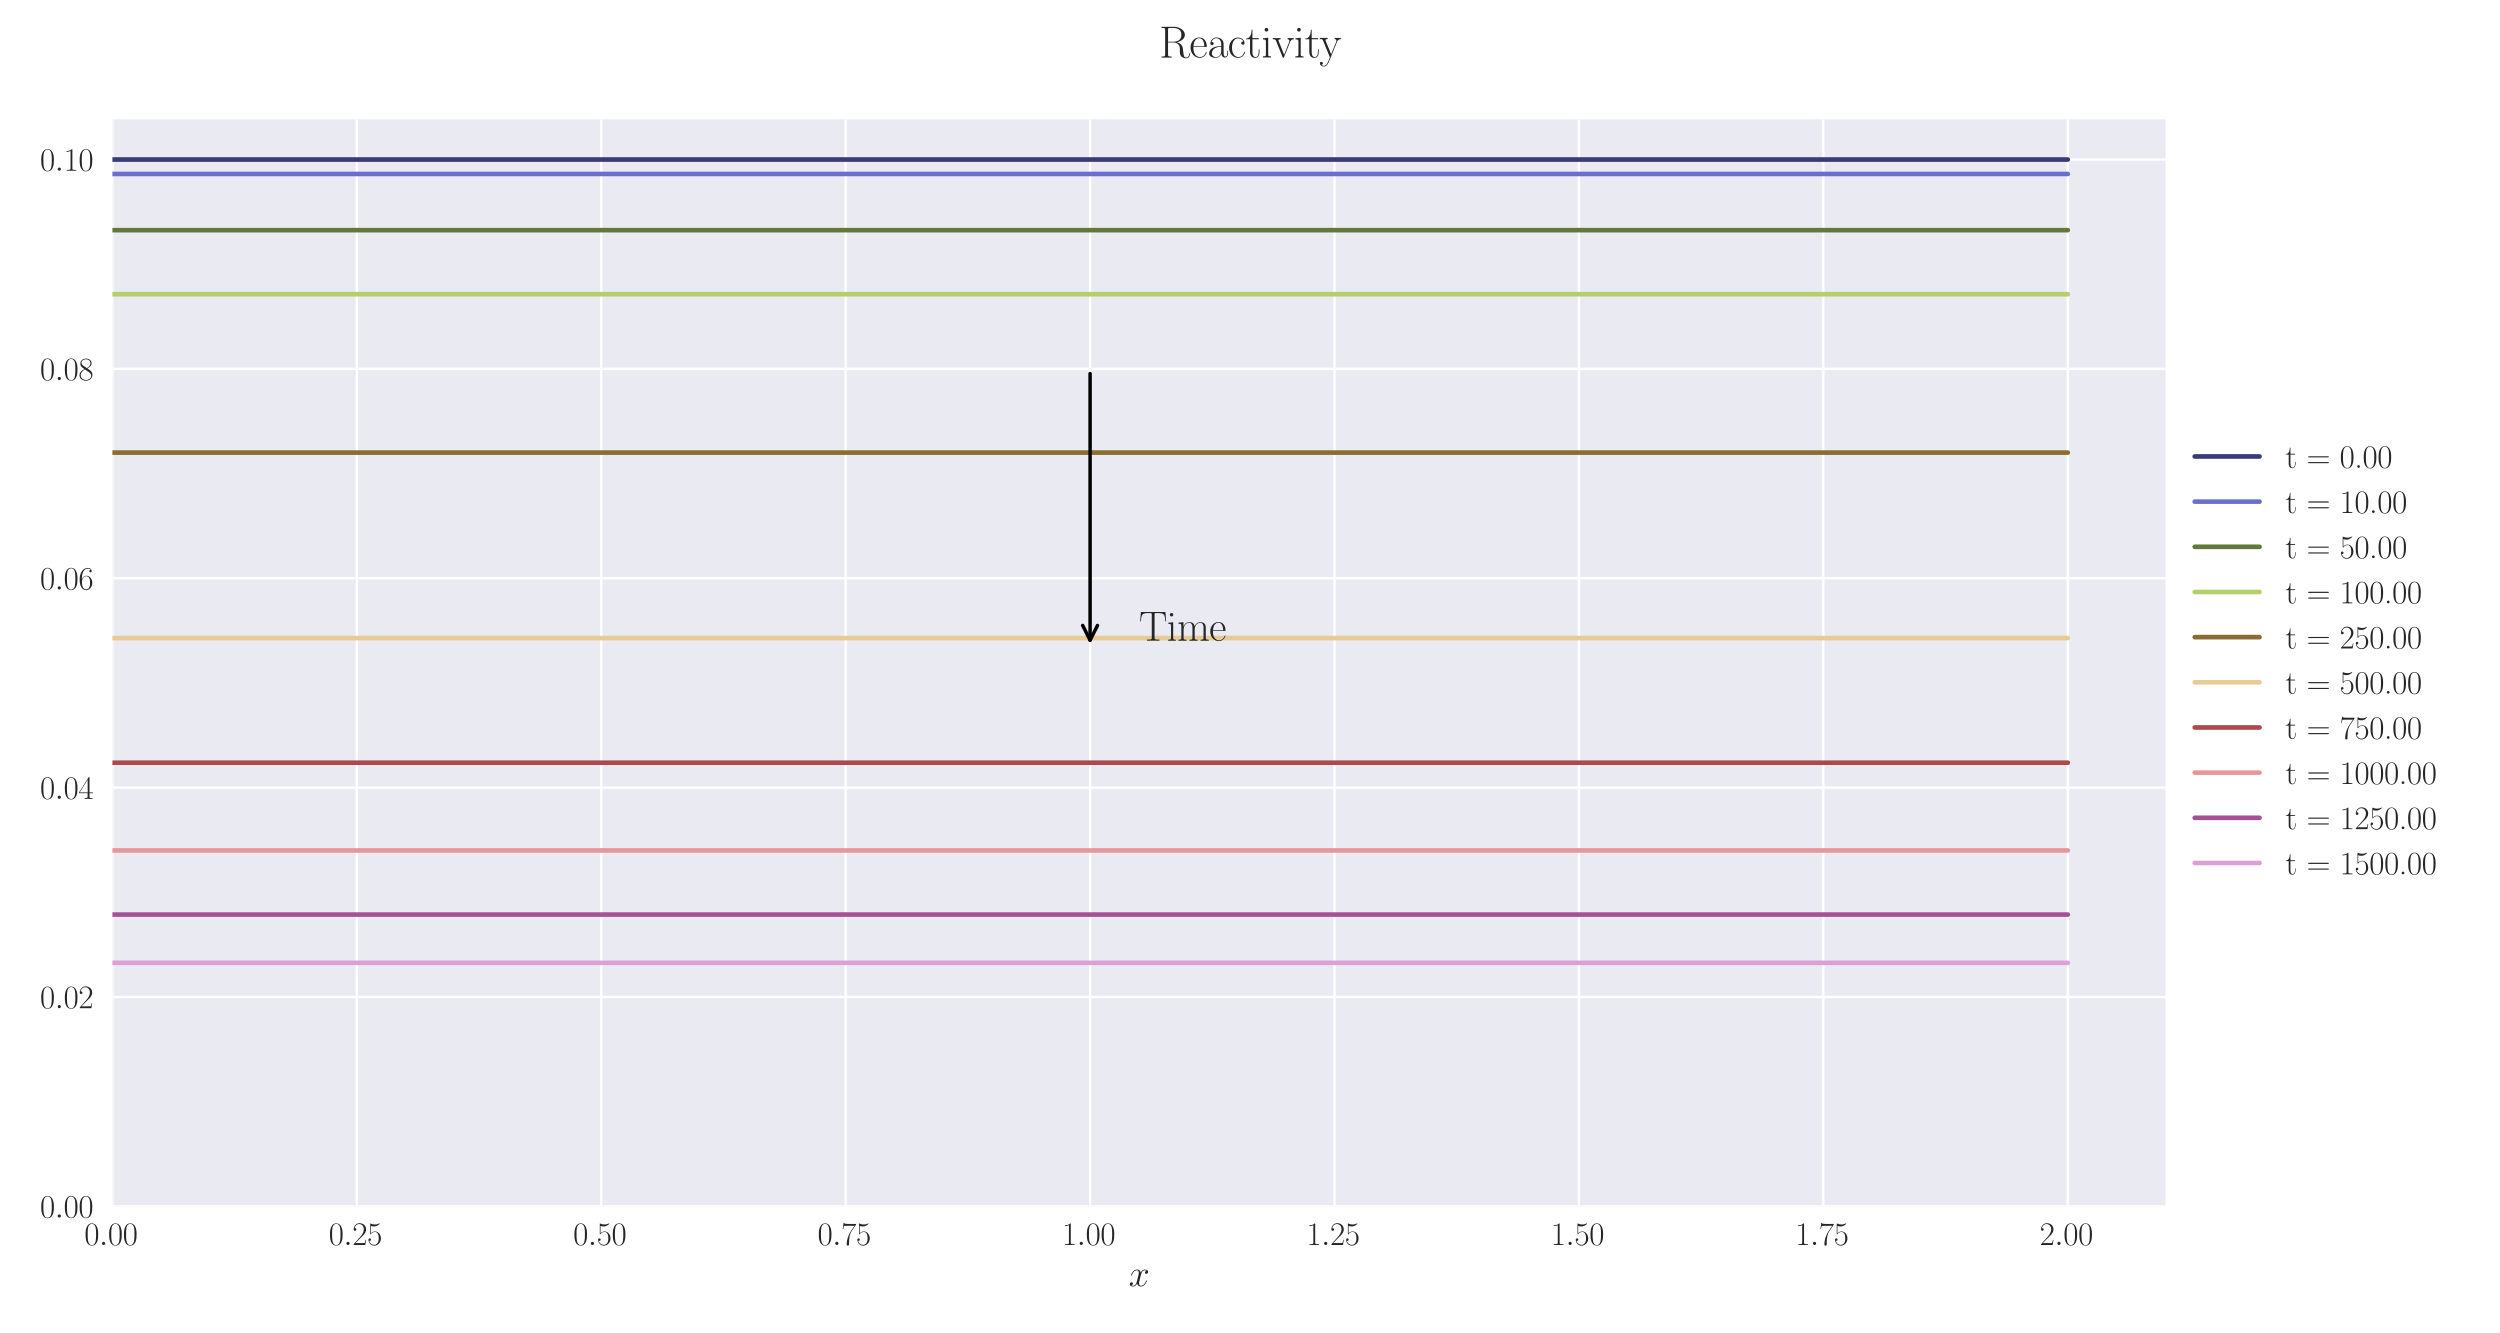 <?xml version="1.0" encoding="utf-8" standalone="no"?>
<!DOCTYPE svg PUBLIC "-//W3C//DTD SVG 1.1//EN"
  "http://www.w3.org/Graphics/SVG/1.1/DTD/svg11.dtd">
<svg xmlns:xlink="http://www.w3.org/1999/xlink" width="1080pt" height="576pt" viewBox="0 0 1080 576" xmlns="http://www.w3.org/2000/svg" version="1.1">
 <defs>
  <style type="text/css">*{stroke-linejoin: round; stroke-linecap: butt}</style>
 </defs>
 <g id="figure_1">
  <g id="patch_1">
   <path d="M 0 576 
L 1080 576 
L 1080 0 
L 0 0 
z
" style="fill: #ffffff"/>
  </g>
  <g id="axes_1">
   <g id="patch_2">
    <path d="M 48.559 521.153 
L 935.518 521.153 
L 935.518 51.564 
L 48.559 51.564 
z
" style="fill: #eaeaf2"/>
   </g>
   <g id="matplotlib.axis_1">
    <g id="xtick_1">
     <g id="line2d_1">
      <path d="M 48.559 521.153 
L 48.559 51.564 
" clip-path="url(#pd628c9a57b)" style="fill: none; stroke: #ffffff; stroke-linecap: round"/>
     </g>
     <g id="line2d_2"/>
     <g id="text_1">
      <!-- $\mathdefault{0.00}$ -->
      <g style="fill: #262626" transform="translate(36.42 537.839) scale(0.14 -0.14)">
       <defs>
        <path id="CMR17-30" d="M 2688 2025 
C 2688 2416 2682 3080 2413 3591 
C 2176 4039 1798 4198 1466 4198 
C 1158 4198 768 4058 525 3597 
C 269 3118 243 2524 243 2025 
C 243 1661 250 1106 448 619 
C 723 -39 1216 -128 1466 -128 
C 1760 -128 2208 -7 2470 600 
C 2662 1042 2688 1559 2688 2025 
z
M 1466 -26 
C 1056 -26 813 325 723 812 
C 653 1188 653 1738 653 2096 
C 653 2588 653 2997 736 3387 
C 858 3929 1216 4096 1466 4096 
C 1728 4096 2067 3923 2189 3400 
C 2272 3036 2278 2607 2278 2096 
C 2278 1680 2278 1169 2202 792 
C 2067 95 1690 -26 1466 -26 
z
" transform="scale(0.016)"/>
        <path id="CMMI12-3a" d="M 1178 307 
C 1178 492 1024 619 870 619 
C 685 619 557 466 557 313 
C 557 128 710 0 864 0 
C 1050 0 1178 153 1178 307 
z
" transform="scale(0.016)"/>
       </defs>
       <use xlink:href="#CMR17-30" transform="scale(0.996)"/>
       <use xlink:href="#CMMI12-3a" transform="translate(45.69 0) scale(0.996)"/>
       <use xlink:href="#CMR17-30" transform="translate(72.788 0) scale(0.996)"/>
       <use xlink:href="#CMR17-30" transform="translate(118.478 0) scale(0.996)"/>
      </g>
     </g>
    </g>
    <g id="xtick_2">
     <g id="line2d_3">
      <path d="M 154.149 521.153 
L 154.149 51.564 
" clip-path="url(#pd628c9a57b)" style="fill: none; stroke: #ffffff; stroke-linecap: round"/>
     </g>
     <g id="line2d_4"/>
     <g id="text_2">
      <!-- $\mathdefault{0.25}$ -->
      <g style="fill: #262626" transform="translate(142.01 537.839) scale(0.14 -0.14)">
       <defs>
        <path id="CMR17-32" d="M 2669 989 
L 2554 989 
C 2490 536 2438 459 2413 420 
C 2381 369 1920 369 1830 369 
L 602 369 
C 832 619 1280 1072 1824 1597 
C 2214 1967 2669 2402 2669 3035 
C 2669 3790 2067 4224 1395 4224 
C 691 4224 262 3604 262 3030 
C 262 2780 448 2748 525 2748 
C 589 2748 781 2787 781 3010 
C 781 3207 614 3264 525 3264 
C 486 3264 448 3258 422 3245 
C 544 3790 915 4058 1306 4058 
C 1862 4058 2227 3617 2227 3035 
C 2227 2479 1901 2000 1536 1584 
L 262 146 
L 262 0 
L 2515 0 
L 2669 989 
z
" transform="scale(0.016)"/>
        <path id="CMR17-35" d="M 730 3692 
C 794 3666 1056 3584 1325 3584 
C 1920 3584 2246 3911 2432 4100 
C 2432 4157 2432 4192 2394 4192 
C 2387 4192 2374 4192 2323 4163 
C 2099 4058 1837 3973 1517 3973 
C 1325 3973 1037 3999 723 4139 
C 653 4171 640 4171 634 4171 
C 602 4171 595 4164 595 4037 
L 595 2203 
C 595 2089 595 2057 659 2057 
C 691 2057 704 2070 736 2114 
C 941 2401 1222 2522 1542 2522 
C 1766 2522 2246 2382 2246 1289 
C 2246 1085 2246 715 2054 421 
C 1894 159 1645 25 1370 25 
C 947 25 518 320 403 814 
C 429 807 480 795 506 795 
C 589 795 749 840 749 1038 
C 749 1210 627 1280 506 1280 
C 358 1280 262 1190 262 1011 
C 262 454 704 -128 1382 -128 
C 2042 -128 2669 440 2669 1264 
C 2669 2030 2170 2624 1549 2624 
C 1222 2624 947 2503 730 2274 
L 730 3692 
z
" transform="scale(0.016)"/>
       </defs>
       <use xlink:href="#CMR17-30" transform="scale(0.996)"/>
       <use xlink:href="#CMMI12-3a" transform="translate(45.69 0) scale(0.996)"/>
       <use xlink:href="#CMR17-32" transform="translate(72.788 0) scale(0.996)"/>
       <use xlink:href="#CMR17-35" transform="translate(118.478 0) scale(0.996)"/>
      </g>
     </g>
    </g>
    <g id="xtick_3">
     <g id="line2d_5">
      <path d="M 259.74 521.153 
L 259.74 51.564 
" clip-path="url(#pd628c9a57b)" style="fill: none; stroke: #ffffff; stroke-linecap: round"/>
     </g>
     <g id="line2d_6"/>
     <g id="text_3">
      <!-- $\mathdefault{0.50}$ -->
      <g style="fill: #262626" transform="translate(247.6 537.839) scale(0.14 -0.14)">
       <use xlink:href="#CMR17-30" transform="scale(0.996)"/>
       <use xlink:href="#CMMI12-3a" transform="translate(45.69 0) scale(0.996)"/>
       <use xlink:href="#CMR17-35" transform="translate(72.788 0) scale(0.996)"/>
       <use xlink:href="#CMR17-30" transform="translate(118.478 0) scale(0.996)"/>
      </g>
     </g>
    </g>
    <g id="xtick_4">
     <g id="line2d_7">
      <path d="M 365.33 521.153 
L 365.33 51.564 
" clip-path="url(#pd628c9a57b)" style="fill: none; stroke: #ffffff; stroke-linecap: round"/>
     </g>
     <g id="line2d_8"/>
     <g id="text_4">
      <!-- $\mathdefault{0.75}$ -->
      <g style="fill: #262626" transform="translate(353.19 537.839) scale(0.14 -0.14)">
       <defs>
        <path id="CMR17-37" d="M 2886 3941 
L 2886 4081 
L 1382 4081 
C 634 4081 621 4165 595 4288 
L 480 4288 
L 294 3094 
L 410 3094 
C 429 3215 474 3540 550 3661 
C 589 3712 1062 3712 1171 3712 
L 2579 3712 
L 1869 2661 
C 1395 1954 1069 999 1069 165 
C 1069 89 1069 -128 1299 -128 
C 1530 -128 1530 89 1530 171 
L 1530 465 
C 1530 1508 1709 2196 2003 2636 
L 2886 3941 
z
" transform="scale(0.016)"/>
       </defs>
       <use xlink:href="#CMR17-30" transform="scale(0.996)"/>
       <use xlink:href="#CMMI12-3a" transform="translate(45.69 0) scale(0.996)"/>
       <use xlink:href="#CMR17-37" transform="translate(72.788 0) scale(0.996)"/>
       <use xlink:href="#CMR17-35" transform="translate(118.478 0) scale(0.996)"/>
      </g>
     </g>
    </g>
    <g id="xtick_5">
     <g id="line2d_9">
      <path d="M 470.92 521.153 
L 470.92 51.564 
" clip-path="url(#pd628c9a57b)" style="fill: none; stroke: #ffffff; stroke-linecap: round"/>
     </g>
     <g id="line2d_10"/>
     <g id="text_5">
      <!-- $\mathdefault{1.00}$ -->
      <g style="fill: #262626" transform="translate(458.781 537.839) scale(0.14 -0.14)">
       <defs>
        <path id="CMR17-31" d="M 1702 4058 
C 1702 4192 1696 4192 1606 4192 
C 1357 3916 979 3827 621 3827 
C 602 3827 570 3827 563 3808 
C 557 3795 557 3782 557 3648 
C 755 3648 1088 3686 1344 3839 
L 1344 461 
C 1344 236 1331 160 781 160 
L 589 160 
L 589 0 
C 896 0 1216 0 1523 0 
C 1830 0 2150 0 2458 0 
L 2458 160 
L 2266 160 
C 1715 160 1702 230 1702 458 
L 1702 4058 
z
" transform="scale(0.016)"/>
       </defs>
       <use xlink:href="#CMR17-31" transform="scale(0.996)"/>
       <use xlink:href="#CMMI12-3a" transform="translate(45.69 0) scale(0.996)"/>
       <use xlink:href="#CMR17-30" transform="translate(72.788 0) scale(0.996)"/>
       <use xlink:href="#CMR17-30" transform="translate(118.478 0) scale(0.996)"/>
      </g>
     </g>
    </g>
    <g id="xtick_6">
     <g id="line2d_11">
      <path d="M 576.511 521.153 
L 576.511 51.564 
" clip-path="url(#pd628c9a57b)" style="fill: none; stroke: #ffffff; stroke-linecap: round"/>
     </g>
     <g id="line2d_12"/>
     <g id="text_6">
      <!-- $\mathdefault{1.25}$ -->
      <g style="fill: #262626" transform="translate(564.371 537.839) scale(0.14 -0.14)">
       <use xlink:href="#CMR17-31" transform="scale(0.996)"/>
       <use xlink:href="#CMMI12-3a" transform="translate(45.69 0) scale(0.996)"/>
       <use xlink:href="#CMR17-32" transform="translate(72.788 0) scale(0.996)"/>
       <use xlink:href="#CMR17-35" transform="translate(118.478 0) scale(0.996)"/>
      </g>
     </g>
    </g>
    <g id="xtick_7">
     <g id="line2d_13">
      <path d="M 682.101 521.153 
L 682.101 51.564 
" clip-path="url(#pd628c9a57b)" style="fill: none; stroke: #ffffff; stroke-linecap: round"/>
     </g>
     <g id="line2d_14"/>
     <g id="text_7">
      <!-- $\mathdefault{1.50}$ -->
      <g style="fill: #262626" transform="translate(669.961 537.839) scale(0.14 -0.14)">
       <use xlink:href="#CMR17-31" transform="scale(0.996)"/>
       <use xlink:href="#CMMI12-3a" transform="translate(45.69 0) scale(0.996)"/>
       <use xlink:href="#CMR17-35" transform="translate(72.788 0) scale(0.996)"/>
       <use xlink:href="#CMR17-30" transform="translate(118.478 0) scale(0.996)"/>
      </g>
     </g>
    </g>
    <g id="xtick_8">
     <g id="line2d_15">
      <path d="M 787.691 521.153 
L 787.691 51.564 
" clip-path="url(#pd628c9a57b)" style="fill: none; stroke: #ffffff; stroke-linecap: round"/>
     </g>
     <g id="line2d_16"/>
     <g id="text_8">
      <!-- $\mathdefault{1.75}$ -->
      <g style="fill: #262626" transform="translate(775.552 537.839) scale(0.14 -0.14)">
       <use xlink:href="#CMR17-31" transform="scale(0.996)"/>
       <use xlink:href="#CMMI12-3a" transform="translate(45.69 0) scale(0.996)"/>
       <use xlink:href="#CMR17-37" transform="translate(72.788 0) scale(0.996)"/>
       <use xlink:href="#CMR17-35" transform="translate(118.478 0) scale(0.996)"/>
      </g>
     </g>
    </g>
    <g id="xtick_9">
     <g id="line2d_17">
      <path d="M 893.282 521.153 
L 893.282 51.564 
" clip-path="url(#pd628c9a57b)" style="fill: none; stroke: #ffffff; stroke-linecap: round"/>
     </g>
     <g id="line2d_18"/>
     <g id="text_9">
      <!-- $\mathdefault{2.00}$ -->
      <g style="fill: #262626" transform="translate(881.142 537.839) scale(0.14 -0.14)">
       <use xlink:href="#CMR17-32" transform="scale(0.996)"/>
       <use xlink:href="#CMMI12-3a" transform="translate(45.69 0) scale(0.996)"/>
       <use xlink:href="#CMR17-30" transform="translate(72.788 0) scale(0.996)"/>
       <use xlink:href="#CMR17-30" transform="translate(118.478 0) scale(0.996)"/>
      </g>
     </g>
    </g>
    <g id="text_10">
     <!-- $x$ -->
     <g style="fill: #262626" transform="translate(487.604 555.621) scale(0.16 -0.16)">
      <defs>
       <path id="CMMI12-78" d="M 3034 2606 
C 2829 2567 2752 2414 2752 2293 
C 2752 2139 2874 2088 2963 2088 
C 3155 2088 3290 2254 3290 2427 
C 3290 2695 2982 2816 2714 2816 
C 2323 2816 2106 2433 2048 2312 
C 1901 2816 1504 2816 1389 2816 
C 736 2816 390 1980 390 1839 
C 390 1814 416 1782 461 1782 
C 512 1782 525 1820 538 1846 
C 755 2555 1184 2689 1370 2689 
C 1658 2689 1715 2420 1715 2267 
C 1715 2127 1677 1980 1600 1673 
L 1382 798 
C 1286 415 1101 64 762 64 
C 730 64 570 64 435 147 
C 666 192 717 383 717 460 
C 717 588 621 664 499 664 
C 346 664 179 530 179 326 
C 179 57 480 -64 755 -64 
C 1062 -64 1280 179 1414 441 
C 1517 64 1837 -64 2074 -64 
C 2726 -64 3072 773 3072 913 
C 3072 945 3046 971 3008 971 
C 2950 971 2944 939 2925 888 
C 2752 326 2381 64 2093 64 
C 1869 64 1747 230 1747 492 
C 1747 632 1773 734 1875 1156 
L 2099 2024 
C 2195 2408 2413 2689 2707 2689 
C 2720 2689 2899 2689 3034 2606 
z
" transform="scale(0.016)"/>
      </defs>
      <use xlink:href="#CMMI12-78" transform="scale(0.996)"/>
     </g>
    </g>
   </g>
   <g id="matplotlib.axis_2">
    <g id="ytick_1">
     <g id="line2d_19">
      <path d="M 48.559 521.153 
L 935.518 521.153 
" clip-path="url(#pd628c9a57b)" style="fill: none; stroke: #ffffff; stroke-linecap: round"/>
     </g>
     <g id="line2d_20"/>
     <g id="text_11">
      <!-- $\mathdefault{0.00}$ -->
      <g style="fill: #262626" transform="translate(17.28 525.996) scale(0.14 -0.14)">
       <use xlink:href="#CMR17-30" transform="scale(0.996)"/>
       <use xlink:href="#CMMI12-3a" transform="translate(45.69 0) scale(0.996)"/>
       <use xlink:href="#CMR17-30" transform="translate(72.788 0) scale(0.996)"/>
       <use xlink:href="#CMR17-30" transform="translate(118.478 0) scale(0.996)"/>
      </g>
     </g>
    </g>
    <g id="ytick_2">
     <g id="line2d_21">
      <path d="M 48.559 430.705 
L 935.518 430.705 
" clip-path="url(#pd628c9a57b)" style="fill: none; stroke: #ffffff; stroke-linecap: round"/>
     </g>
     <g id="line2d_22"/>
     <g id="text_12">
      <!-- $\mathdefault{0.02}$ -->
      <g style="fill: #262626" transform="translate(17.28 435.548) scale(0.14 -0.14)">
       <use xlink:href="#CMR17-30" transform="scale(0.996)"/>
       <use xlink:href="#CMMI12-3a" transform="translate(45.69 0) scale(0.996)"/>
       <use xlink:href="#CMR17-30" transform="translate(72.788 0) scale(0.996)"/>
       <use xlink:href="#CMR17-32" transform="translate(118.478 0) scale(0.996)"/>
      </g>
     </g>
    </g>
    <g id="ytick_3">
     <g id="line2d_23">
      <path d="M 48.559 340.258 
L 935.518 340.258 
" clip-path="url(#pd628c9a57b)" style="fill: none; stroke: #ffffff; stroke-linecap: round"/>
     </g>
     <g id="line2d_24"/>
     <g id="text_13">
      <!-- $\mathdefault{0.04}$ -->
      <g style="fill: #262626" transform="translate(17.28 345.101) scale(0.14 -0.14)">
       <defs>
        <path id="CMR17-34" d="M 2150 4122 
C 2150 4256 2144 4256 2029 4256 
L 128 1254 
L 128 1088 
L 1779 1088 
L 1779 457 
C 1779 224 1766 160 1318 160 
L 1197 160 
L 1197 0 
C 1402 0 1747 0 1965 0 
C 2182 0 2528 0 2733 0 
L 2733 160 
L 2611 160 
C 2163 160 2150 224 2150 457 
L 2150 1088 
L 2803 1088 
L 2803 1254 
L 2150 1254 
L 2150 4122 
z
M 1798 3703 
L 1798 1254 
L 256 1254 
L 1798 3703 
z
" transform="scale(0.016)"/>
       </defs>
       <use xlink:href="#CMR17-30" transform="scale(0.996)"/>
       <use xlink:href="#CMMI12-3a" transform="translate(45.69 0) scale(0.996)"/>
       <use xlink:href="#CMR17-30" transform="translate(72.788 0) scale(0.996)"/>
       <use xlink:href="#CMR17-34" transform="translate(118.478 0) scale(0.996)"/>
      </g>
     </g>
    </g>
    <g id="ytick_4">
     <g id="line2d_25">
      <path d="M 48.559 249.81 
L 935.518 249.81 
" clip-path="url(#pd628c9a57b)" style="fill: none; stroke: #ffffff; stroke-linecap: round"/>
     </g>
     <g id="line2d_26"/>
     <g id="text_14">
      <!-- $\mathdefault{0.06}$ -->
      <g style="fill: #262626" transform="translate(17.28 254.653) scale(0.14 -0.14)">
       <defs>
        <path id="CMR17-36" d="M 678 2176 
C 678 3690 1395 4032 1811 4032 
C 1946 4032 2272 4009 2400 3776 
C 2298 3776 2106 3776 2106 3553 
C 2106 3381 2246 3323 2336 3323 
C 2394 3323 2566 3348 2566 3560 
C 2566 3954 2246 4179 1805 4179 
C 1043 4179 243 3390 243 1984 
C 243 253 966 -128 1478 -128 
C 2099 -128 2688 427 2688 1283 
C 2688 2081 2170 2662 1517 2662 
C 1126 2662 838 2407 678 1960 
L 678 2176 
z
M 1478 25 
C 691 25 691 1200 691 1436 
C 691 1896 909 2560 1504 2560 
C 1613 2560 1926 2560 2138 2120 
C 2253 1870 2253 1609 2253 1289 
C 2253 944 2253 690 2118 434 
C 1978 171 1773 25 1478 25 
z
" transform="scale(0.016)"/>
       </defs>
       <use xlink:href="#CMR17-30" transform="scale(0.996)"/>
       <use xlink:href="#CMMI12-3a" transform="translate(45.69 0) scale(0.996)"/>
       <use xlink:href="#CMR17-30" transform="translate(72.788 0) scale(0.996)"/>
       <use xlink:href="#CMR17-36" transform="translate(118.478 0) scale(0.996)"/>
      </g>
     </g>
    </g>
    <g id="ytick_5">
     <g id="line2d_27">
      <path d="M 48.559 159.363 
L 935.518 159.363 
" clip-path="url(#pd628c9a57b)" style="fill: none; stroke: #ffffff; stroke-linecap: round"/>
     </g>
     <g id="line2d_28"/>
     <g id="text_15">
      <!-- $\mathdefault{0.08}$ -->
      <g style="fill: #262626" transform="translate(17.28 164.206) scale(0.14 -0.14)">
       <defs>
        <path id="CMR17-38" d="M 1741 2264 
C 2144 2467 2554 2773 2554 3263 
C 2554 3841 1990 4179 1472 4179 
C 890 4179 378 3759 378 3180 
C 378 3021 416 2747 666 2505 
C 730 2442 998 2251 1171 2130 
C 883 1983 211 1634 211 934 
C 211 279 838 -128 1459 -128 
C 2144 -128 2720 362 2720 1010 
C 2720 1590 2330 1857 2074 2029 
L 1741 2264 
z
M 902 2822 
C 851 2854 595 3051 595 3351 
C 595 3739 998 4032 1459 4032 
C 1965 4032 2336 3676 2336 3262 
C 2336 2669 1670 2331 1638 2331 
C 1632 2331 1626 2331 1574 2370 
L 902 2822 
z
M 2080 1519 
C 2176 1449 2483 1240 2483 851 
C 2483 381 2010 25 1472 25 
C 890 25 448 438 448 940 
C 448 1443 838 1862 1280 2060 
L 2080 1519 
z
" transform="scale(0.016)"/>
       </defs>
       <use xlink:href="#CMR17-30" transform="scale(0.996)"/>
       <use xlink:href="#CMMI12-3a" transform="translate(45.69 0) scale(0.996)"/>
       <use xlink:href="#CMR17-30" transform="translate(72.788 0) scale(0.996)"/>
       <use xlink:href="#CMR17-38" transform="translate(118.478 0) scale(0.996)"/>
      </g>
     </g>
    </g>
    <g id="ytick_6">
     <g id="line2d_29">
      <path d="M 48.559 68.915 
L 935.518 68.915 
" clip-path="url(#pd628c9a57b)" style="fill: none; stroke: #ffffff; stroke-linecap: round"/>
     </g>
     <g id="line2d_30"/>
     <g id="text_16">
      <!-- $\mathdefault{0.10}$ -->
      <g style="fill: #262626" transform="translate(17.28 73.758) scale(0.14 -0.14)">
       <use xlink:href="#CMR17-30" transform="scale(0.996)"/>
       <use xlink:href="#CMMI12-3a" transform="translate(45.69 0) scale(0.996)"/>
       <use xlink:href="#CMR17-31" transform="translate(72.788 0) scale(0.996)"/>
       <use xlink:href="#CMR17-30" transform="translate(118.478 0) scale(0.996)"/>
      </g>
     </g>
    </g>
   </g>
   <g id="line2d_31">
    <path d="M 48.559 68.915 
L 57.006 68.915 
L 65.454 68.915 
L 73.901 68.915 
L 82.348 68.915 
L 90.795 68.915 
L 99.242 68.915 
L 107.69 68.915 
L 116.137 68.915 
L 124.584 68.915 
L 133.031 68.915 
L 141.479 68.915 
L 149.926 68.915 
L 158.373 68.915 
L 166.82 68.915 
L 175.267 68.915 
L 183.715 68.915 
L 192.162 68.915 
L 200.609 68.915 
L 209.056 68.915 
L 217.504 68.915 
L 225.951 68.915 
L 234.398 68.915 
L 242.845 68.915 
L 251.292 68.915 
L 259.74 68.915 
L 268.187 68.915 
L 276.634 68.915 
L 285.081 68.915 
L 293.529 68.915 
L 301.976 68.915 
L 310.423 68.915 
L 318.87 68.915 
L 327.317 68.915 
L 335.765 68.915 
L 344.212 68.915 
L 352.659 68.915 
L 361.106 68.915 
L 369.554 68.915 
L 378.001 68.915 
L 386.448 68.915 
L 394.895 68.915 
L 403.343 68.915 
L 411.79 68.915 
L 420.237 68.915 
L 428.684 68.915 
L 437.131 68.915 
L 445.579 68.915 
L 454.026 68.915 
L 462.473 68.915 
L 470.92 68.915 
L 479.368 68.915 
L 487.815 68.915 
L 496.262 68.915 
L 504.709 68.915 
L 513.156 68.915 
L 521.604 68.915 
L 530.051 68.915 
L 538.498 68.915 
L 546.945 68.915 
L 555.393 68.915 
L 563.84 68.915 
L 572.287 68.915 
L 580.734 68.915 
L 589.181 68.915 
L 597.629 68.915 
L 606.076 68.915 
L 614.523 68.915 
L 622.97 68.915 
L 631.418 68.915 
L 639.865 68.915 
L 648.312 68.915 
L 656.759 68.915 
L 665.206 68.915 
L 673.654 68.915 
L 682.101 68.915 
L 690.548 68.915 
L 698.995 68.915 
L 707.443 68.915 
L 715.89 68.915 
L 724.337 68.915 
L 732.784 68.915 
L 741.232 68.915 
L 749.679 68.915 
L 758.126 68.915 
L 766.573 68.915 
L 775.02 68.915 
L 783.468 68.915 
L 791.915 68.915 
L 800.362 68.915 
L 808.809 68.915 
L 817.257 68.915 
L 825.704 68.915 
L 834.151 68.915 
L 842.598 68.915 
L 851.045 68.915 
L 859.493 68.915 
L 867.94 68.915 
L 876.387 68.915 
L 884.834 68.915 
L 893.282 68.915 
" clip-path="url(#pd628c9a57b)" style="fill: none; stroke: #393b79; stroke-width: 2; stroke-linecap: round"/>
   </g>
   <g id="line2d_32">
    <path d="M 48.559 75.154 
L 57.006 75.154 
L 65.454 75.154 
L 73.901 75.154 
L 82.348 75.154 
L 90.795 75.154 
L 99.242 75.154 
L 107.69 75.154 
L 116.137 75.154 
L 124.584 75.154 
L 133.031 75.154 
L 141.479 75.154 
L 149.926 75.154 
L 158.373 75.154 
L 166.82 75.154 
L 175.267 75.154 
L 183.715 75.154 
L 192.162 75.154 
L 200.609 75.154 
L 209.056 75.154 
L 217.504 75.154 
L 225.951 75.154 
L 234.398 75.154 
L 242.845 75.154 
L 251.292 75.154 
L 259.74 75.154 
L 268.187 75.154 
L 276.634 75.154 
L 285.081 75.154 
L 293.529 75.154 
L 301.976 75.154 
L 310.423 75.154 
L 318.87 75.154 
L 327.317 75.154 
L 335.765 75.154 
L 344.212 75.154 
L 352.659 75.154 
L 361.106 75.154 
L 369.554 75.154 
L 378.001 75.154 
L 386.448 75.154 
L 394.895 75.154 
L 403.343 75.154 
L 411.79 75.154 
L 420.237 75.154 
L 428.684 75.154 
L 437.131 75.154 
L 445.579 75.154 
L 454.026 75.154 
L 462.473 75.154 
L 470.92 75.154 
L 479.368 75.154 
L 487.815 75.154 
L 496.262 75.154 
L 504.709 75.154 
L 513.156 75.154 
L 521.604 75.154 
L 530.051 75.154 
L 538.498 75.154 
L 546.945 75.154 
L 555.393 75.154 
L 563.84 75.154 
L 572.287 75.154 
L 580.734 75.154 
L 589.181 75.154 
L 597.629 75.154 
L 606.076 75.154 
L 614.523 75.154 
L 622.97 75.154 
L 631.418 75.154 
L 639.865 75.154 
L 648.312 75.154 
L 656.759 75.154 
L 665.206 75.154 
L 673.654 75.154 
L 682.101 75.154 
L 690.548 75.154 
L 698.995 75.154 
L 707.443 75.154 
L 715.89 75.154 
L 724.337 75.154 
L 732.784 75.154 
L 741.232 75.154 
L 749.679 75.154 
L 758.126 75.154 
L 766.573 75.154 
L 775.02 75.154 
L 783.468 75.154 
L 791.915 75.154 
L 800.362 75.154 
L 808.809 75.154 
L 817.257 75.154 
L 825.704 75.154 
L 834.151 75.154 
L 842.598 75.154 
L 851.045 75.154 
L 859.493 75.154 
L 867.94 75.154 
L 876.387 75.154 
L 884.834 75.154 
L 893.282 75.154 
" clip-path="url(#pd628c9a57b)" style="fill: none; stroke: #6b6ecf; stroke-width: 2; stroke-linecap: round"/>
   </g>
   <g id="line2d_33">
    <path d="M 48.559 99.435 
L 57.006 99.435 
L 65.454 99.435 
L 73.901 99.435 
L 82.348 99.435 
L 90.795 99.435 
L 99.242 99.435 
L 107.69 99.435 
L 116.137 99.435 
L 124.584 99.435 
L 133.031 99.435 
L 141.479 99.435 
L 149.926 99.435 
L 158.373 99.435 
L 166.82 99.435 
L 175.267 99.435 
L 183.715 99.435 
L 192.162 99.435 
L 200.609 99.435 
L 209.056 99.435 
L 217.504 99.435 
L 225.951 99.435 
L 234.398 99.435 
L 242.845 99.435 
L 251.292 99.435 
L 259.74 99.435 
L 268.187 99.435 
L 276.634 99.435 
L 285.081 99.435 
L 293.529 99.435 
L 301.976 99.435 
L 310.423 99.435 
L 318.87 99.435 
L 327.317 99.435 
L 335.765 99.435 
L 344.212 99.435 
L 352.659 99.435 
L 361.106 99.435 
L 369.554 99.435 
L 378.001 99.435 
L 386.448 99.435 
L 394.895 99.435 
L 403.343 99.435 
L 411.79 99.435 
L 420.237 99.435 
L 428.684 99.435 
L 437.131 99.435 
L 445.579 99.435 
L 454.026 99.435 
L 462.473 99.435 
L 470.92 99.435 
L 479.368 99.435 
L 487.815 99.435 
L 496.262 99.435 
L 504.709 99.435 
L 513.156 99.435 
L 521.604 99.435 
L 530.051 99.435 
L 538.498 99.435 
L 546.945 99.435 
L 555.393 99.435 
L 563.84 99.435 
L 572.287 99.435 
L 580.734 99.435 
L 589.181 99.435 
L 597.629 99.435 
L 606.076 99.435 
L 614.523 99.435 
L 622.97 99.435 
L 631.418 99.435 
L 639.865 99.435 
L 648.312 99.435 
L 656.759 99.435 
L 665.206 99.435 
L 673.654 99.435 
L 682.101 99.435 
L 690.548 99.435 
L 698.995 99.435 
L 707.443 99.435 
L 715.89 99.435 
L 724.337 99.435 
L 732.784 99.435 
L 741.232 99.435 
L 749.679 99.435 
L 758.126 99.435 
L 766.573 99.435 
L 775.02 99.435 
L 783.468 99.435 
L 791.915 99.435 
L 800.362 99.435 
L 808.809 99.435 
L 817.257 99.435 
L 825.704 99.435 
L 834.151 99.435 
L 842.598 99.435 
L 851.045 99.435 
L 859.493 99.435 
L 867.94 99.435 
L 876.387 99.435 
L 884.834 99.435 
L 893.282 99.435 
" clip-path="url(#pd628c9a57b)" style="fill: none; stroke: #637939; stroke-width: 2; stroke-linecap: round"/>
   </g>
   <g id="line2d_34">
    <path d="M 48.559 127.097 
L 57.006 127.097 
L 65.454 127.097 
L 73.901 127.097 
L 82.348 127.097 
L 90.795 127.097 
L 99.242 127.097 
L 107.69 127.097 
L 116.137 127.097 
L 124.584 127.097 
L 133.031 127.097 
L 141.479 127.097 
L 149.926 127.097 
L 158.373 127.097 
L 166.82 127.097 
L 175.267 127.097 
L 183.715 127.097 
L 192.162 127.097 
L 200.609 127.097 
L 209.056 127.097 
L 217.504 127.097 
L 225.951 127.097 
L 234.398 127.097 
L 242.845 127.097 
L 251.292 127.097 
L 259.74 127.097 
L 268.187 127.097 
L 276.634 127.097 
L 285.081 127.097 
L 293.529 127.097 
L 301.976 127.097 
L 310.423 127.097 
L 318.87 127.097 
L 327.317 127.097 
L 335.765 127.097 
L 344.212 127.097 
L 352.659 127.097 
L 361.106 127.097 
L 369.554 127.097 
L 378.001 127.097 
L 386.448 127.097 
L 394.895 127.097 
L 403.343 127.097 
L 411.79 127.097 
L 420.237 127.097 
L 428.684 127.097 
L 437.131 127.097 
L 445.579 127.097 
L 454.026 127.097 
L 462.473 127.097 
L 470.92 127.097 
L 479.368 127.097 
L 487.815 127.097 
L 496.262 127.097 
L 504.709 127.097 
L 513.156 127.097 
L 521.604 127.097 
L 530.051 127.097 
L 538.498 127.097 
L 546.945 127.097 
L 555.393 127.097 
L 563.84 127.097 
L 572.287 127.097 
L 580.734 127.097 
L 589.181 127.097 
L 597.629 127.097 
L 606.076 127.097 
L 614.523 127.097 
L 622.97 127.097 
L 631.418 127.097 
L 639.865 127.097 
L 648.312 127.097 
L 656.759 127.097 
L 665.206 127.097 
L 673.654 127.097 
L 682.101 127.097 
L 690.548 127.097 
L 698.995 127.097 
L 707.443 127.097 
L 715.89 127.097 
L 724.337 127.097 
L 732.784 127.097 
L 741.232 127.097 
L 749.679 127.097 
L 758.126 127.097 
L 766.573 127.097 
L 775.02 127.097 
L 783.468 127.097 
L 791.915 127.097 
L 800.362 127.097 
L 808.809 127.097 
L 817.257 127.097 
L 825.704 127.097 
L 834.151 127.097 
L 842.598 127.097 
L 851.045 127.097 
L 859.493 127.097 
L 867.94 127.097 
L 876.387 127.097 
L 884.834 127.097 
L 893.282 127.097 
" clip-path="url(#pd628c9a57b)" style="fill: none; stroke: #b5cf6b; stroke-width: 2; stroke-linecap: round"/>
   </g>
   <g id="line2d_35">
    <path d="M 48.559 195.529 
L 57.006 195.529 
L 65.454 195.529 
L 73.901 195.529 
L 82.348 195.529 
L 90.795 195.529 
L 99.242 195.529 
L 107.69 195.529 
L 116.137 195.529 
L 124.584 195.529 
L 133.031 195.529 
L 141.479 195.529 
L 149.926 195.529 
L 158.373 195.529 
L 166.82 195.529 
L 175.267 195.529 
L 183.715 195.529 
L 192.162 195.529 
L 200.609 195.529 
L 209.056 195.529 
L 217.504 195.529 
L 225.951 195.529 
L 234.398 195.529 
L 242.845 195.529 
L 251.292 195.529 
L 259.74 195.529 
L 268.187 195.529 
L 276.634 195.529 
L 285.081 195.529 
L 293.529 195.529 
L 301.976 195.529 
L 310.423 195.529 
L 318.87 195.529 
L 327.317 195.529 
L 335.765 195.529 
L 344.212 195.529 
L 352.659 195.529 
L 361.106 195.529 
L 369.554 195.529 
L 378.001 195.529 
L 386.448 195.529 
L 394.895 195.529 
L 403.343 195.529 
L 411.79 195.529 
L 420.237 195.529 
L 428.684 195.529 
L 437.131 195.529 
L 445.579 195.529 
L 454.026 195.529 
L 462.473 195.529 
L 470.92 195.529 
L 479.368 195.529 
L 487.815 195.529 
L 496.262 195.529 
L 504.709 195.529 
L 513.156 195.529 
L 521.604 195.529 
L 530.051 195.529 
L 538.498 195.529 
L 546.945 195.529 
L 555.393 195.529 
L 563.84 195.529 
L 572.287 195.529 
L 580.734 195.529 
L 589.181 195.529 
L 597.629 195.529 
L 606.076 195.529 
L 614.523 195.529 
L 622.97 195.529 
L 631.418 195.529 
L 639.865 195.529 
L 648.312 195.529 
L 656.759 195.529 
L 665.206 195.529 
L 673.654 195.529 
L 682.101 195.529 
L 690.548 195.529 
L 698.995 195.529 
L 707.443 195.529 
L 715.89 195.529 
L 724.337 195.529 
L 732.784 195.529 
L 741.232 195.529 
L 749.679 195.529 
L 758.126 195.529 
L 766.573 195.529 
L 775.02 195.529 
L 783.468 195.529 
L 791.915 195.529 
L 800.362 195.529 
L 808.809 195.529 
L 817.257 195.529 
L 825.704 195.529 
L 834.151 195.529 
L 842.598 195.529 
L 851.045 195.529 
L 859.493 195.529 
L 867.94 195.529 
L 876.387 195.529 
L 884.834 195.529 
L 893.282 195.529 
" clip-path="url(#pd628c9a57b)" style="fill: none; stroke: #8c6d31; stroke-width: 2; stroke-linecap: round"/>
   </g>
   <g id="line2d_36">
    <path d="M 48.559 275.644 
L 57.006 275.644 
L 65.454 275.644 
L 73.901 275.644 
L 82.348 275.644 
L 90.795 275.644 
L 99.242 275.644 
L 107.69 275.644 
L 116.137 275.644 
L 124.584 275.644 
L 133.031 275.644 
L 141.479 275.644 
L 149.926 275.644 
L 158.373 275.644 
L 166.82 275.644 
L 175.267 275.644 
L 183.715 275.644 
L 192.162 275.644 
L 200.609 275.644 
L 209.056 275.644 
L 217.504 275.644 
L 225.951 275.644 
L 234.398 275.644 
L 242.845 275.644 
L 251.292 275.644 
L 259.74 275.644 
L 268.187 275.644 
L 276.634 275.644 
L 285.081 275.644 
L 293.529 275.644 
L 301.976 275.644 
L 310.423 275.644 
L 318.87 275.644 
L 327.317 275.644 
L 335.765 275.644 
L 344.212 275.644 
L 352.659 275.644 
L 361.106 275.644 
L 369.554 275.644 
L 378.001 275.644 
L 386.448 275.644 
L 394.895 275.644 
L 403.343 275.644 
L 411.79 275.644 
L 420.237 275.644 
L 428.684 275.644 
L 437.131 275.644 
L 445.579 275.644 
L 454.026 275.644 
L 462.473 275.644 
L 470.92 275.644 
L 479.368 275.644 
L 487.815 275.644 
L 496.262 275.644 
L 504.709 275.644 
L 513.156 275.644 
L 521.604 275.644 
L 530.051 275.644 
L 538.498 275.644 
L 546.945 275.644 
L 555.393 275.644 
L 563.84 275.644 
L 572.287 275.644 
L 580.734 275.644 
L 589.181 275.644 
L 597.629 275.644 
L 606.076 275.644 
L 614.523 275.644 
L 622.97 275.644 
L 631.418 275.644 
L 639.865 275.644 
L 648.312 275.644 
L 656.759 275.644 
L 665.206 275.644 
L 673.654 275.644 
L 682.101 275.644 
L 690.548 275.644 
L 698.995 275.644 
L 707.443 275.644 
L 715.89 275.644 
L 724.337 275.644 
L 732.784 275.644 
L 741.232 275.644 
L 749.679 275.644 
L 758.126 275.644 
L 766.573 275.644 
L 775.02 275.644 
L 783.468 275.644 
L 791.915 275.644 
L 800.362 275.644 
L 808.809 275.644 
L 817.257 275.644 
L 825.704 275.644 
L 834.151 275.644 
L 842.598 275.644 
L 851.045 275.644 
L 859.493 275.644 
L 867.94 275.644 
L 876.387 275.644 
L 884.834 275.644 
L 893.282 275.644 
" clip-path="url(#pd628c9a57b)" style="fill: none; stroke: #e7cb94; stroke-width: 2; stroke-linecap: round"/>
   </g>
   <g id="line2d_37">
    <path d="M 48.559 329.48 
L 57.006 329.48 
L 65.454 329.48 
L 73.901 329.48 
L 82.348 329.48 
L 90.795 329.48 
L 99.242 329.48 
L 107.69 329.48 
L 116.137 329.48 
L 124.584 329.48 
L 133.031 329.48 
L 141.479 329.48 
L 149.926 329.48 
L 158.373 329.48 
L 166.82 329.48 
L 175.267 329.48 
L 183.715 329.48 
L 192.162 329.48 
L 200.609 329.48 
L 209.056 329.48 
L 217.504 329.48 
L 225.951 329.48 
L 234.398 329.48 
L 242.845 329.48 
L 251.292 329.48 
L 259.74 329.48 
L 268.187 329.48 
L 276.634 329.48 
L 285.081 329.48 
L 293.529 329.48 
L 301.976 329.48 
L 310.423 329.48 
L 318.87 329.48 
L 327.317 329.48 
L 335.765 329.48 
L 344.212 329.48 
L 352.659 329.48 
L 361.106 329.48 
L 369.554 329.48 
L 378.001 329.48 
L 386.448 329.48 
L 394.895 329.48 
L 403.343 329.48 
L 411.79 329.48 
L 420.237 329.48 
L 428.684 329.48 
L 437.131 329.48 
L 445.579 329.48 
L 454.026 329.48 
L 462.473 329.48 
L 470.92 329.48 
L 479.368 329.48 
L 487.815 329.48 
L 496.262 329.48 
L 504.709 329.48 
L 513.156 329.48 
L 521.604 329.48 
L 530.051 329.48 
L 538.498 329.48 
L 546.945 329.48 
L 555.393 329.48 
L 563.84 329.48 
L 572.287 329.48 
L 580.734 329.48 
L 589.181 329.48 
L 597.629 329.48 
L 606.076 329.48 
L 614.523 329.48 
L 622.97 329.48 
L 631.418 329.48 
L 639.865 329.48 
L 648.312 329.48 
L 656.759 329.48 
L 665.206 329.48 
L 673.654 329.48 
L 682.101 329.48 
L 690.548 329.48 
L 698.995 329.48 
L 707.443 329.48 
L 715.89 329.48 
L 724.337 329.48 
L 732.784 329.48 
L 741.232 329.48 
L 749.679 329.48 
L 758.126 329.48 
L 766.573 329.48 
L 775.02 329.48 
L 783.468 329.48 
L 791.915 329.48 
L 800.362 329.48 
L 808.809 329.48 
L 817.257 329.48 
L 825.704 329.48 
L 834.151 329.48 
L 842.598 329.48 
L 851.045 329.48 
L 859.493 329.48 
L 867.94 329.48 
L 876.387 329.48 
L 884.834 329.48 
L 893.282 329.48 
" clip-path="url(#pd628c9a57b)" style="fill: none; stroke: #ad494a; stroke-width: 2; stroke-linecap: round"/>
   </g>
   <g id="line2d_38">
    <path d="M 48.559 367.39 
L 57.006 367.39 
L 65.454 367.39 
L 73.901 367.39 
L 82.348 367.39 
L 90.795 367.39 
L 99.242 367.39 
L 107.69 367.39 
L 116.137 367.39 
L 124.584 367.39 
L 133.031 367.39 
L 141.479 367.39 
L 149.926 367.39 
L 158.373 367.39 
L 166.82 367.39 
L 175.267 367.39 
L 183.715 367.39 
L 192.162 367.39 
L 200.609 367.39 
L 209.056 367.39 
L 217.504 367.39 
L 225.951 367.39 
L 234.398 367.39 
L 242.845 367.39 
L 251.292 367.39 
L 259.74 367.39 
L 268.187 367.39 
L 276.634 367.39 
L 285.081 367.39 
L 293.529 367.39 
L 301.976 367.39 
L 310.423 367.39 
L 318.87 367.39 
L 327.317 367.39 
L 335.765 367.39 
L 344.212 367.39 
L 352.659 367.39 
L 361.106 367.39 
L 369.554 367.39 
L 378.001 367.39 
L 386.448 367.39 
L 394.895 367.39 
L 403.343 367.39 
L 411.79 367.39 
L 420.237 367.39 
L 428.684 367.39 
L 437.131 367.39 
L 445.579 367.39 
L 454.026 367.39 
L 462.473 367.39 
L 470.92 367.39 
L 479.368 367.39 
L 487.815 367.39 
L 496.262 367.39 
L 504.709 367.39 
L 513.156 367.39 
L 521.604 367.39 
L 530.051 367.39 
L 538.498 367.39 
L 546.945 367.39 
L 555.393 367.39 
L 563.84 367.39 
L 572.287 367.39 
L 580.734 367.39 
L 589.181 367.39 
L 597.629 367.39 
L 606.076 367.39 
L 614.523 367.39 
L 622.97 367.39 
L 631.418 367.39 
L 639.865 367.39 
L 648.312 367.39 
L 656.759 367.39 
L 665.206 367.39 
L 673.654 367.39 
L 682.101 367.39 
L 690.548 367.39 
L 698.995 367.39 
L 707.443 367.39 
L 715.89 367.39 
L 724.337 367.39 
L 732.784 367.39 
L 741.232 367.39 
L 749.679 367.39 
L 758.126 367.39 
L 766.573 367.39 
L 775.02 367.39 
L 783.468 367.39 
L 791.915 367.39 
L 800.362 367.39 
L 808.809 367.39 
L 817.257 367.39 
L 825.704 367.39 
L 834.151 367.39 
L 842.598 367.39 
L 851.045 367.39 
L 859.493 367.39 
L 867.94 367.39 
L 876.387 367.39 
L 884.834 367.39 
L 893.282 367.39 
" clip-path="url(#pd628c9a57b)" style="fill: none; stroke: #e7969c; stroke-width: 2; stroke-linecap: round"/>
   </g>
   <g id="line2d_39">
    <path d="M 48.559 395.088 
L 57.006 395.088 
L 65.454 395.088 
L 73.901 395.088 
L 82.348 395.088 
L 90.795 395.088 
L 99.242 395.088 
L 107.69 395.088 
L 116.137 395.088 
L 124.584 395.088 
L 133.031 395.088 
L 141.479 395.088 
L 149.926 395.088 
L 158.373 395.088 
L 166.82 395.088 
L 175.267 395.088 
L 183.715 395.088 
L 192.162 395.088 
L 200.609 395.088 
L 209.056 395.088 
L 217.504 395.088 
L 225.951 395.088 
L 234.398 395.088 
L 242.845 395.088 
L 251.292 395.088 
L 259.74 395.088 
L 268.187 395.088 
L 276.634 395.088 
L 285.081 395.088 
L 293.529 395.088 
L 301.976 395.088 
L 310.423 395.088 
L 318.87 395.088 
L 327.317 395.088 
L 335.765 395.088 
L 344.212 395.088 
L 352.659 395.088 
L 361.106 395.088 
L 369.554 395.088 
L 378.001 395.088 
L 386.448 395.088 
L 394.895 395.088 
L 403.343 395.088 
L 411.79 395.088 
L 420.237 395.088 
L 428.684 395.088 
L 437.131 395.088 
L 445.579 395.088 
L 454.026 395.088 
L 462.473 395.088 
L 470.92 395.088 
L 479.368 395.088 
L 487.815 395.088 
L 496.262 395.088 
L 504.709 395.088 
L 513.156 395.088 
L 521.604 395.088 
L 530.051 395.088 
L 538.498 395.088 
L 546.945 395.088 
L 555.393 395.088 
L 563.84 395.088 
L 572.287 395.088 
L 580.734 395.088 
L 589.181 395.088 
L 597.629 395.088 
L 606.076 395.088 
L 614.523 395.088 
L 622.97 395.088 
L 631.418 395.088 
L 639.865 395.088 
L 648.312 395.088 
L 656.759 395.088 
L 665.206 395.088 
L 673.654 395.088 
L 682.101 395.088 
L 690.548 395.088 
L 698.995 395.088 
L 707.443 395.088 
L 715.89 395.088 
L 724.337 395.088 
L 732.784 395.088 
L 741.232 395.088 
L 749.679 395.088 
L 758.126 395.088 
L 766.573 395.088 
L 775.02 395.088 
L 783.468 395.088 
L 791.915 395.088 
L 800.362 395.088 
L 808.809 395.088 
L 817.257 395.088 
L 825.704 395.088 
L 834.151 395.088 
L 842.598 395.088 
L 851.045 395.088 
L 859.493 395.088 
L 867.94 395.088 
L 876.387 395.088 
L 884.834 395.088 
L 893.282 395.088 
" clip-path="url(#pd628c9a57b)" style="fill: none; stroke: #a55194; stroke-width: 2; stroke-linecap: round"/>
   </g>
   <g id="line2d_40">
    <path d="M 48.559 415.938 
L 57.006 415.938 
L 65.454 415.938 
L 73.901 415.938 
L 82.348 415.938 
L 90.795 415.938 
L 99.242 415.938 
L 107.69 415.938 
L 116.137 415.938 
L 124.584 415.938 
L 133.031 415.938 
L 141.479 415.938 
L 149.926 415.938 
L 158.373 415.938 
L 166.82 415.938 
L 175.267 415.938 
L 183.715 415.938 
L 192.162 415.938 
L 200.609 415.938 
L 209.056 415.938 
L 217.504 415.938 
L 225.951 415.938 
L 234.398 415.938 
L 242.845 415.938 
L 251.292 415.938 
L 259.74 415.938 
L 268.187 415.938 
L 276.634 415.938 
L 285.081 415.938 
L 293.529 415.938 
L 301.976 415.938 
L 310.423 415.938 
L 318.87 415.938 
L 327.317 415.938 
L 335.765 415.938 
L 344.212 415.938 
L 352.659 415.938 
L 361.106 415.938 
L 369.554 415.938 
L 378.001 415.938 
L 386.448 415.938 
L 394.895 415.938 
L 403.343 415.938 
L 411.79 415.938 
L 420.237 415.938 
L 428.684 415.938 
L 437.131 415.938 
L 445.579 415.938 
L 454.026 415.938 
L 462.473 415.938 
L 470.92 415.938 
L 479.368 415.938 
L 487.815 415.938 
L 496.262 415.938 
L 504.709 415.938 
L 513.156 415.938 
L 521.604 415.938 
L 530.051 415.938 
L 538.498 415.938 
L 546.945 415.938 
L 555.393 415.938 
L 563.84 415.938 
L 572.287 415.938 
L 580.734 415.938 
L 589.181 415.938 
L 597.629 415.938 
L 606.076 415.938 
L 614.523 415.938 
L 622.97 415.938 
L 631.418 415.938 
L 639.865 415.938 
L 648.312 415.938 
L 656.759 415.938 
L 665.206 415.938 
L 673.654 415.938 
L 682.101 415.938 
L 690.548 415.938 
L 698.995 415.938 
L 707.443 415.938 
L 715.89 415.938 
L 724.337 415.938 
L 732.784 415.938 
L 741.232 415.938 
L 749.679 415.938 
L 758.126 415.938 
L 766.573 415.938 
L 775.02 415.938 
L 783.468 415.938 
L 791.915 415.938 
L 800.362 415.938 
L 808.809 415.938 
L 817.257 415.938 
L 825.704 415.938 
L 834.151 415.938 
L 842.598 415.938 
L 851.045 415.938 
L 859.493 415.938 
L 867.94 415.938 
L 876.387 415.938 
L 884.834 415.938 
L 893.282 415.938 
" clip-path="url(#pd628c9a57b)" style="fill: none; stroke: #de9ed6; stroke-width: 2; stroke-linecap: round"/>
   </g>
   <g id="patch_3">
    <path d="M 48.559 521.153 
L 48.559 51.564 
" style="fill: none"/>
   </g>
   <g id="patch_4">
    <path d="M 935.518 521.153 
L 935.518 51.564 
" style="fill: none"/>
   </g>
   <g id="patch_5">
    <path d="M 48.559 521.153 
L 935.518 521.153 
" style="fill: none"/>
   </g>
   <g id="patch_6">
    <path d="M 48.559 51.564 
L 935.518 51.564 
" style="fill: none"/>
   </g>
   <g id="patch_7">
    <path d="M 470.92 161.366 
Q 470.92 219.817 470.92 276.591 
" style="fill: none; stroke: #000000; stroke-width: 1.5; stroke-linecap: round"/>
    <path d="M 474.12 270.191 
L 470.92 276.591 
L 467.72 270.191 
" style="fill: none; stroke: #000000; stroke-width: 1.5; stroke-linecap: round"/>
   </g>
   <g id="text_17">
    <!-- Time -->
    <g style="fill: #262626" transform="translate(492.038 276.779) scale(0.18 -0.18)">
     <defs>
      <path id="CMR17-54" d="M 3981 4326 
L 288 4326 
L 179 2918 
L 294 2918 
C 378 3976 467 4160 1453 4160 
C 1568 4160 1754 4160 1805 4154 
C 1926 4135 1926 4058 1926 3912 
L 1926 459 
C 1926 230 1907 160 1376 160 
L 1197 160 
L 1197 0 
C 1504 0 1824 0 2138 0 
C 2451 0 2771 0 3078 0 
L 3078 160 
L 2899 160 
C 2368 160 2349 230 2349 459 
L 2349 3912 
C 2349 4052 2349 4129 2464 4154 
C 2515 4160 2701 4160 2816 4160 
C 3795 4160 3891 3976 3974 2918 
L 4090 2918 
L 3981 4326 
z
" transform="scale(0.016)"/>
      <path id="CMR17-69" d="M 992 3909 
C 992 4049 877 4170 730 4170 
C 589 4170 467 4056 467 3909 
C 467 3769 582 3648 730 3648 
C 870 3648 992 3763 992 3909 
z
M 243 2706 
L 243 2541 
C 602 2541 653 2502 653 2197 
L 653 427 
C 653 184 627 153 218 153 
L 218 -13 
C 371 0 646 0 806 0 
C 960 0 1222 0 1370 -13 
L 1370 153 
C 992 153 979 191 979 420 
L 979 2776 
L 243 2706 
z
" transform="scale(0.016)"/>
      <path id="CMR17-6d" d="M 4326 1933 
C 4326 2252 4269 2790 3507 2790 
C 3072 2790 2771 2496 2656 2151 
L 2650 2151 
C 2573 2676 2195 2790 1837 2790 
C 1331 2790 1069 2400 973 2144 
L 966 2144 
L 966 2790 
L 211 2720 
L 211 2554 
C 589 2554 646 2515 646 2208 
L 646 428 
C 646 184 621 153 211 153 
L 211 -13 
C 365 0 646 0 813 0 
C 979 0 1267 0 1421 -13 
L 1421 153 
C 1011 153 986 178 986 428 
L 986 1658 
C 986 2247 1344 2688 1792 2688 
C 2266 2688 2317 2266 2317 1958 
L 2317 428 
C 2317 184 2291 153 1882 153 
L 1882 -13 
C 2035 0 2317 0 2483 0 
C 2650 0 2938 0 3091 -13 
L 3091 153 
C 2682 153 2656 178 2656 428 
L 2656 1658 
C 2656 2247 3014 2688 3462 2688 
C 3936 2688 3987 2266 3987 1958 
L 3987 428 
C 3987 184 3962 153 3552 153 
L 3552 -13 
C 3706 0 3987 0 4154 0 
C 4320 0 4608 0 4762 -13 
L 4762 153 
C 4352 153 4326 178 4326 428 
L 4326 1933 
z
" transform="scale(0.016)"/>
      <path id="CMR17-65" d="M 2438 1472 
C 2464 1498 2464 1511 2464 1576 
C 2464 2238 2118 2816 1389 2816 
C 710 2816 173 2169 173 1383 
C 173 551 781 -64 1459 -64 
C 2176 -64 2458 607 2458 740 
C 2458 784 2419 784 2406 784 
C 2362 784 2355 771 2330 696 
C 2189 265 1837 51 1504 51 
C 1229 51 954 203 781 480 
C 582 803 582 1176 582 1472 
L 2438 1472 
z
M 589 1568 
C 634 2505 1126 2714 1382 2714 
C 1818 2714 2112 2297 2118 1568 
L 589 1568 
z
" transform="scale(0.016)"/>
     </defs>
     <use xlink:href="#CMR17-54" transform="scale(0.996)"/>
     <use xlink:href="#CMR17-69" transform="translate(66.51 0) scale(0.996)"/>
     <use xlink:href="#CMR17-6d" transform="translate(91.381 0) scale(0.996)"/>
     <use xlink:href="#CMR17-65" transform="translate(168.301 0) scale(0.996)"/>
    </g>
   </g>
   <g id="legend_1">
    <g id="line2d_41">
     <path d="M 948.118 197.198 
L 962.118 197.198 
L 976.118 197.198 
" style="fill: none; stroke: #393b79; stroke-width: 2; stroke-linecap: round"/>
    </g>
    <g id="text_18">
     <!-- t = 0.00 -->
     <g style="fill: #262626" transform="translate(987.318 202.098) scale(0.14 -0.14)">
      <defs>
       <path id="CMR17-74" d="M 966 2560 
L 1862 2560 
L 1862 2725 
L 966 2725 
L 966 3904 
L 851 3904 
C 838 3245 614 2668 70 2668 
L 70 2560 
L 627 2560 
L 627 771 
C 627 650 627 -64 1370 -64 
C 1747 -64 1965 306 1965 777 
L 1965 1140 
L 1850 1140 
L 1850 783 
C 1850 344 1677 51 1408 51 
C 1222 51 966 178 966 758 
L 966 2560 
z
" transform="scale(0.016)"/>
       <path id="CMR17-3d" d="M 4115 2017 
C 4211 2017 4307 2017 4307 2125 
C 4307 2240 4198 2240 4090 2240 
L 512 2240 
C 403 2240 294 2240 294 2125 
C 294 2017 390 2017 486 2017 
L 4115 2017 
z
M 4090 896 
C 4198 896 4307 896 4307 1011 
C 4307 1119 4211 1119 4115 1119 
L 486 1119 
C 390 1119 294 1119 294 1011 
C 294 896 403 896 512 896 
L 4090 896 
z
" transform="scale(0.016)"/>
       <path id="CMR17-2e" d="M 1062 261 
C 1062 420 934 522 800 522 
C 672 522 538 420 538 261 
C 538 102 666 0 800 0 
C 928 0 1062 102 1062 261 
z
" transform="scale(0.016)"/>
      </defs>
      <use xlink:href="#CMR17-74" transform="scale(0.996)"/>
      <use xlink:href="#CMR17-3d" transform="translate(65.357 0) scale(0.996)"/>
      <use xlink:href="#CMR17-30" transform="translate(167.147 0) scale(0.996)"/>
      <use xlink:href="#CMR17-2e" transform="translate(212.838 0) scale(0.996)"/>
      <use xlink:href="#CMR17-30" transform="translate(237.709 0) scale(0.996)"/>
      <use xlink:href="#CMR17-30" transform="translate(283.4 0) scale(0.996)"/>
     </g>
    </g>
    <g id="line2d_42">
     <path d="M 948.118 216.71 
L 962.118 216.71 
L 976.118 216.71 
" style="fill: none; stroke: #6b6ecf; stroke-width: 2; stroke-linecap: round"/>
    </g>
    <g id="text_19">
     <!-- t = 10.00 -->
     <g style="fill: #262626" transform="translate(987.318 221.61) scale(0.14 -0.14)">
      <use xlink:href="#CMR17-74" transform="scale(0.996)"/>
      <use xlink:href="#CMR17-3d" transform="translate(65.357 0) scale(0.996)"/>
      <use xlink:href="#CMR17-31" transform="translate(167.147 0) scale(0.996)"/>
      <use xlink:href="#CMR17-30" transform="translate(212.838 0) scale(0.996)"/>
      <use xlink:href="#CMR17-2e" transform="translate(258.528 0) scale(0.996)"/>
      <use xlink:href="#CMR17-30" transform="translate(283.4 0) scale(0.996)"/>
      <use xlink:href="#CMR17-30" transform="translate(329.09 0) scale(0.996)"/>
     </g>
    </g>
    <g id="line2d_43">
     <path d="M 948.118 236.222 
L 962.118 236.222 
L 976.118 236.222 
" style="fill: none; stroke: #637939; stroke-width: 2; stroke-linecap: round"/>
    </g>
    <g id="text_20">
     <!-- t = 50.00 -->
     <g style="fill: #262626" transform="translate(987.318 241.122) scale(0.14 -0.14)">
      <use xlink:href="#CMR17-74" transform="scale(0.996)"/>
      <use xlink:href="#CMR17-3d" transform="translate(65.357 0) scale(0.996)"/>
      <use xlink:href="#CMR17-35" transform="translate(167.147 0) scale(0.996)"/>
      <use xlink:href="#CMR17-30" transform="translate(212.838 0) scale(0.996)"/>
      <use xlink:href="#CMR17-2e" transform="translate(258.528 0) scale(0.996)"/>
      <use xlink:href="#CMR17-30" transform="translate(283.4 0) scale(0.996)"/>
      <use xlink:href="#CMR17-30" transform="translate(329.09 0) scale(0.996)"/>
     </g>
    </g>
    <g id="line2d_44">
     <path d="M 948.118 255.735 
L 962.118 255.735 
L 976.118 255.735 
" style="fill: none; stroke: #b5cf6b; stroke-width: 2; stroke-linecap: round"/>
    </g>
    <g id="text_21">
     <!-- t = 100.00 -->
     <g style="fill: #262626" transform="translate(987.318 260.635) scale(0.14 -0.14)">
      <use xlink:href="#CMR17-74" transform="scale(0.996)"/>
      <use xlink:href="#CMR17-3d" transform="translate(65.357 0) scale(0.996)"/>
      <use xlink:href="#CMR17-31" transform="translate(167.147 0) scale(0.996)"/>
      <use xlink:href="#CMR17-30" transform="translate(212.838 0) scale(0.996)"/>
      <use xlink:href="#CMR17-30" transform="translate(258.528 0) scale(0.996)"/>
      <use xlink:href="#CMR17-2e" transform="translate(304.219 0) scale(0.996)"/>
      <use xlink:href="#CMR17-30" transform="translate(329.09 0) scale(0.996)"/>
      <use xlink:href="#CMR17-30" transform="translate(374.78 0) scale(0.996)"/>
     </g>
    </g>
    <g id="line2d_45">
     <path d="M 948.118 275.247 
L 962.118 275.247 
L 976.118 275.247 
" style="fill: none; stroke: #8c6d31; stroke-width: 2; stroke-linecap: round"/>
    </g>
    <g id="text_22">
     <!-- t = 250.00 -->
     <g style="fill: #262626" transform="translate(987.318 280.147) scale(0.14 -0.14)">
      <use xlink:href="#CMR17-74" transform="scale(0.996)"/>
      <use xlink:href="#CMR17-3d" transform="translate(65.357 0) scale(0.996)"/>
      <use xlink:href="#CMR17-32" transform="translate(167.147 0) scale(0.996)"/>
      <use xlink:href="#CMR17-35" transform="translate(212.838 0) scale(0.996)"/>
      <use xlink:href="#CMR17-30" transform="translate(258.528 0) scale(0.996)"/>
      <use xlink:href="#CMR17-2e" transform="translate(304.219 0) scale(0.996)"/>
      <use xlink:href="#CMR17-30" transform="translate(329.09 0) scale(0.996)"/>
      <use xlink:href="#CMR17-30" transform="translate(374.78 0) scale(0.996)"/>
     </g>
    </g>
    <g id="line2d_46">
     <path d="M 948.118 294.759 
L 962.118 294.759 
L 976.118 294.759 
" style="fill: none; stroke: #e7cb94; stroke-width: 2; stroke-linecap: round"/>
    </g>
    <g id="text_23">
     <!-- t = 500.00 -->
     <g style="fill: #262626" transform="translate(987.318 299.659) scale(0.14 -0.14)">
      <use xlink:href="#CMR17-74" transform="scale(0.996)"/>
      <use xlink:href="#CMR17-3d" transform="translate(65.357 0) scale(0.996)"/>
      <use xlink:href="#CMR17-35" transform="translate(167.147 0) scale(0.996)"/>
      <use xlink:href="#CMR17-30" transform="translate(212.838 0) scale(0.996)"/>
      <use xlink:href="#CMR17-30" transform="translate(258.528 0) scale(0.996)"/>
      <use xlink:href="#CMR17-2e" transform="translate(304.219 0) scale(0.996)"/>
      <use xlink:href="#CMR17-30" transform="translate(329.09 0) scale(0.996)"/>
      <use xlink:href="#CMR17-30" transform="translate(374.78 0) scale(0.996)"/>
     </g>
    </g>
    <g id="line2d_47">
     <path d="M 948.118 314.271 
L 962.118 314.271 
L 976.118 314.271 
" style="fill: none; stroke: #ad494a; stroke-width: 2; stroke-linecap: round"/>
    </g>
    <g id="text_24">
     <!-- t = 750.00 -->
     <g style="fill: #262626" transform="translate(987.318 319.171) scale(0.14 -0.14)">
      <use xlink:href="#CMR17-74" transform="scale(0.996)"/>
      <use xlink:href="#CMR17-3d" transform="translate(65.357 0) scale(0.996)"/>
      <use xlink:href="#CMR17-37" transform="translate(167.147 0) scale(0.996)"/>
      <use xlink:href="#CMR17-35" transform="translate(212.838 0) scale(0.996)"/>
      <use xlink:href="#CMR17-30" transform="translate(258.528 0) scale(0.996)"/>
      <use xlink:href="#CMR17-2e" transform="translate(304.219 0) scale(0.996)"/>
      <use xlink:href="#CMR17-30" transform="translate(329.09 0) scale(0.996)"/>
      <use xlink:href="#CMR17-30" transform="translate(374.78 0) scale(0.996)"/>
     </g>
    </g>
    <g id="line2d_48">
     <path d="M 948.118 333.783 
L 962.118 333.783 
L 976.118 333.783 
" style="fill: none; stroke: #e7969c; stroke-width: 2; stroke-linecap: round"/>
    </g>
    <g id="text_25">
     <!-- t = 1000.00 -->
     <g style="fill: #262626" transform="translate(987.318 338.683) scale(0.14 -0.14)">
      <use xlink:href="#CMR17-74" transform="scale(0.996)"/>
      <use xlink:href="#CMR17-3d" transform="translate(65.357 0) scale(0.996)"/>
      <use xlink:href="#CMR17-31" transform="translate(167.147 0) scale(0.996)"/>
      <use xlink:href="#CMR17-30" transform="translate(212.838 0) scale(0.996)"/>
      <use xlink:href="#CMR17-30" transform="translate(258.528 0) scale(0.996)"/>
      <use xlink:href="#CMR17-30" transform="translate(304.219 0) scale(0.996)"/>
      <use xlink:href="#CMR17-2e" transform="translate(349.909 0) scale(0.996)"/>
      <use xlink:href="#CMR17-30" transform="translate(374.78 0) scale(0.996)"/>
      <use xlink:href="#CMR17-30" transform="translate(420.471 0) scale(0.996)"/>
     </g>
    </g>
    <g id="line2d_49">
     <path d="M 948.118 353.295 
L 962.118 353.295 
L 976.118 353.295 
" style="fill: none; stroke: #a55194; stroke-width: 2; stroke-linecap: round"/>
    </g>
    <g id="text_26">
     <!-- t = 1250.00 -->
     <g style="fill: #262626" transform="translate(987.318 358.195) scale(0.14 -0.14)">
      <use xlink:href="#CMR17-74" transform="scale(0.996)"/>
      <use xlink:href="#CMR17-3d" transform="translate(65.357 0) scale(0.996)"/>
      <use xlink:href="#CMR17-31" transform="translate(167.147 0) scale(0.996)"/>
      <use xlink:href="#CMR17-32" transform="translate(212.838 0) scale(0.996)"/>
      <use xlink:href="#CMR17-35" transform="translate(258.528 0) scale(0.996)"/>
      <use xlink:href="#CMR17-30" transform="translate(304.219 0) scale(0.996)"/>
      <use xlink:href="#CMR17-2e" transform="translate(349.909 0) scale(0.996)"/>
      <use xlink:href="#CMR17-30" transform="translate(374.78 0) scale(0.996)"/>
      <use xlink:href="#CMR17-30" transform="translate(420.471 0) scale(0.996)"/>
     </g>
    </g>
    <g id="line2d_50">
     <path d="M 948.118 372.807 
L 962.118 372.807 
L 976.118 372.807 
" style="fill: none; stroke: #de9ed6; stroke-width: 2; stroke-linecap: round"/>
    </g>
    <g id="text_27">
     <!-- t = 1500.00 -->
     <g style="fill: #262626" transform="translate(987.318 377.707) scale(0.14 -0.14)">
      <use xlink:href="#CMR17-74" transform="scale(0.996)"/>
      <use xlink:href="#CMR17-3d" transform="translate(65.357 0) scale(0.996)"/>
      <use xlink:href="#CMR17-31" transform="translate(167.147 0) scale(0.996)"/>
      <use xlink:href="#CMR17-35" transform="translate(212.838 0) scale(0.996)"/>
      <use xlink:href="#CMR17-30" transform="translate(258.528 0) scale(0.996)"/>
      <use xlink:href="#CMR17-30" transform="translate(304.219 0) scale(0.996)"/>
      <use xlink:href="#CMR17-2e" transform="translate(349.909 0) scale(0.996)"/>
      <use xlink:href="#CMR17-30" transform="translate(374.78 0) scale(0.996)"/>
      <use xlink:href="#CMR17-30" transform="translate(420.471 0) scale(0.996)"/>
     </g>
    </g>
   </g>
  </g>
  <g id="text_28">
   <!-- Reactivity -->
   <g style="fill: #262626" transform="translate(500.761 24.804) scale(0.192 -0.192)">
    <defs>
     <path id="CMR17-52" d="M 2509 2146 
C 3117 2268 3629 2676 3629 3186 
C 3629 3785 2950 4326 2054 4326 
L 333 4326 
L 333 4160 
C 774 4160 845 4160 845 3873 
L 845 415 
C 845 128 774 128 333 128 
L 333 -26 
C 518 -26 851 -26 1050 -26 
C 1248 -26 1581 -26 1766 -26 
L 1766 128 
C 1325 128 1254 128 1254 417 
L 1254 2112 
L 2003 2112 
C 2368 2112 2573 1964 2662 1881 
C 2918 1632 2918 1459 2918 1024 
C 2918 595 2918 377 3110 160 
C 3354 -102 3680 -128 3821 -128 
C 4294 -128 4365 396 4365 503 
C 4365 540 4365 585 4307 585 
C 4256 585 4250 547 4250 522 
C 4218 112 4032 -26 3834 -26 
C 3482 -26 3443 375 3405 764 
C 3386 898 3373 993 3360 1133 
C 3322 1452 3270 1917 2509 2146 
z
M 1984 2214 
L 1254 2214 
L 1254 3913 
C 1254 4129 1267 4160 1523 4160 
L 1990 4160 
C 2522 4160 3142 3977 3142 3190 
C 3142 2372 2464 2214 1984 2214 
z
" transform="scale(0.016)"/>
     <path id="CMR17-61" d="M 2304 1653 
C 2304 2072 2304 2294 2035 2543 
C 1798 2752 1523 2816 1306 2816 
C 800 2816 435 2407 435 1971 
C 435 1728 627 1728 666 1728 
C 749 1728 896 1778 896 1954 
C 896 2112 774 2181 666 2181 
C 640 2181 608 2174 589 2168 
C 723 2592 1069 2714 1293 2714 
C 1613 2714 1965 2429 1965 1885 
L 1965 1600 
C 1587 1600 1133 1549 774 1357 
C 371 1133 256 813 256 570 
C 256 77 832 -64 1171 -64 
C 1523 -64 1850 139 1990 511 
C 2003 233 2182 -18 2464 -18 
C 2598 -18 2938 70 2938 567 
L 2938 920 
L 2822 920 
L 2822 562 
C 2822 178 2650 128 2566 128 
C 2304 128 2304 458 2304 738 
L 2304 1653 
z
M 1965 870 
C 1965 317 1568 38 1216 38 
C 896 38 646 275 646 570 
C 646 761 730 1100 1101 1305 
C 1408 1478 1760 1504 1965 1504 
L 1965 870 
z
" transform="scale(0.016)"/>
     <path id="CMR17-63" d="M 2234 2240 
C 2112 2240 1933 2240 1933 2017 
C 1933 1838 2080 1787 2163 1787 
C 2208 1787 2394 1807 2394 2024 
C 2394 2467 1958 2803 1466 2803 
C 787 2803 211 2178 211 1363 
C 211 516 813 -64 1466 -64 
C 2259 -64 2458 677 2458 748 
C 2458 774 2451 793 2406 793 
C 2362 793 2355 787 2330 703 
C 2163 180 1798 51 1523 51 
C 1114 51 621 427 621 1369 
C 621 2338 1094 2688 1472 2688 
C 1722 2688 2093 2573 2234 2240 
z
" transform="scale(0.016)"/>
     <path id="CMR17-76" d="M 2502 2163 
C 2560 2304 2662 2560 3034 2560 
L 3034 2726 
C 2912 2726 2752 2726 2630 2726 
C 2496 2726 2285 2726 2157 2732 
L 2157 2566 
C 2317 2553 2406 2477 2406 2311 
C 2406 2253 2406 2240 2368 2151 
L 1664 377 
L 902 2286 
C 864 2369 864 2381 864 2407 
C 864 2560 1075 2560 1171 2560 
L 1171 2732 
C 1018 2726 736 2726 576 2726 
C 403 2726 205 2726 64 2732 
L 64 2560 
C 307 2560 442 2560 518 2362 
L 1446 44 
C 1485 -51 1491 -64 1549 -64 
C 1606 -64 1613 -51 1651 44 
L 2502 2163 
z
" transform="scale(0.016)"/>
     <path id="CMR17-79" d="M 2496 2197 
C 2656 2586 2944 2586 3034 2586 
L 3034 2752 
C 2912 2752 2752 2752 2630 2752 
C 2496 2752 2285 2752 2157 2758 
L 2157 2592 
C 2400 2573 2406 2394 2406 2343 
C 2406 2280 2394 2248 2362 2171 
L 1664 449 
L 902 2306 
C 870 2382 870 2426 870 2433 
C 870 2573 1018 2586 1171 2586 
L 1171 2758 
C 1018 2752 742 2752 582 2752 
C 410 2752 205 2752 64 2758 
L 64 2586 
C 410 2586 448 2554 531 2350 
L 1485 15 
C 1197 -738 1030 -1178 627 -1178 
C 557 -1178 397 -1159 282 -1044 
C 429 -1031 493 -942 493 -833 
C 493 -725 416 -629 288 -629 
C 147 -629 77 -725 77 -840 
C 77 -1095 339 -1280 627 -1280 
C 998 -1280 1229 -922 1357 -604 
L 2496 2197 
z
" transform="scale(0.016)"/>
    </defs>
    <use xlink:href="#CMR17-52" transform="scale(0.996)"/>
    <use xlink:href="#CMR17-65" transform="translate(67.791 0) scale(0.996)"/>
    <use xlink:href="#CMR17-61" transform="translate(108.277 0) scale(0.996)"/>
    <use xlink:href="#CMR17-63" transform="translate(153.967 0) scale(0.996)"/>
    <use xlink:href="#CMR17-74" transform="translate(194.453 0) scale(0.996)"/>
    <use xlink:href="#CMR17-69" transform="translate(229.734 0) scale(0.996)"/>
    <use xlink:href="#CMR17-76" transform="translate(254.605 0) scale(0.996)"/>
    <use xlink:href="#CMR17-69" transform="translate(302.898 0) scale(0.996)"/>
    <use xlink:href="#CMR17-74" transform="translate(327.769 0) scale(0.996)"/>
    <use xlink:href="#CMR17-79" transform="translate(360.447 0) scale(0.996)"/>
   </g>
  </g>
 </g>
 <defs>
  <clipPath id="pd628c9a57b">
   <rect x="48.559" y="51.564" width="886.959" height="469.589"/>
  </clipPath>
 </defs>
</svg>
